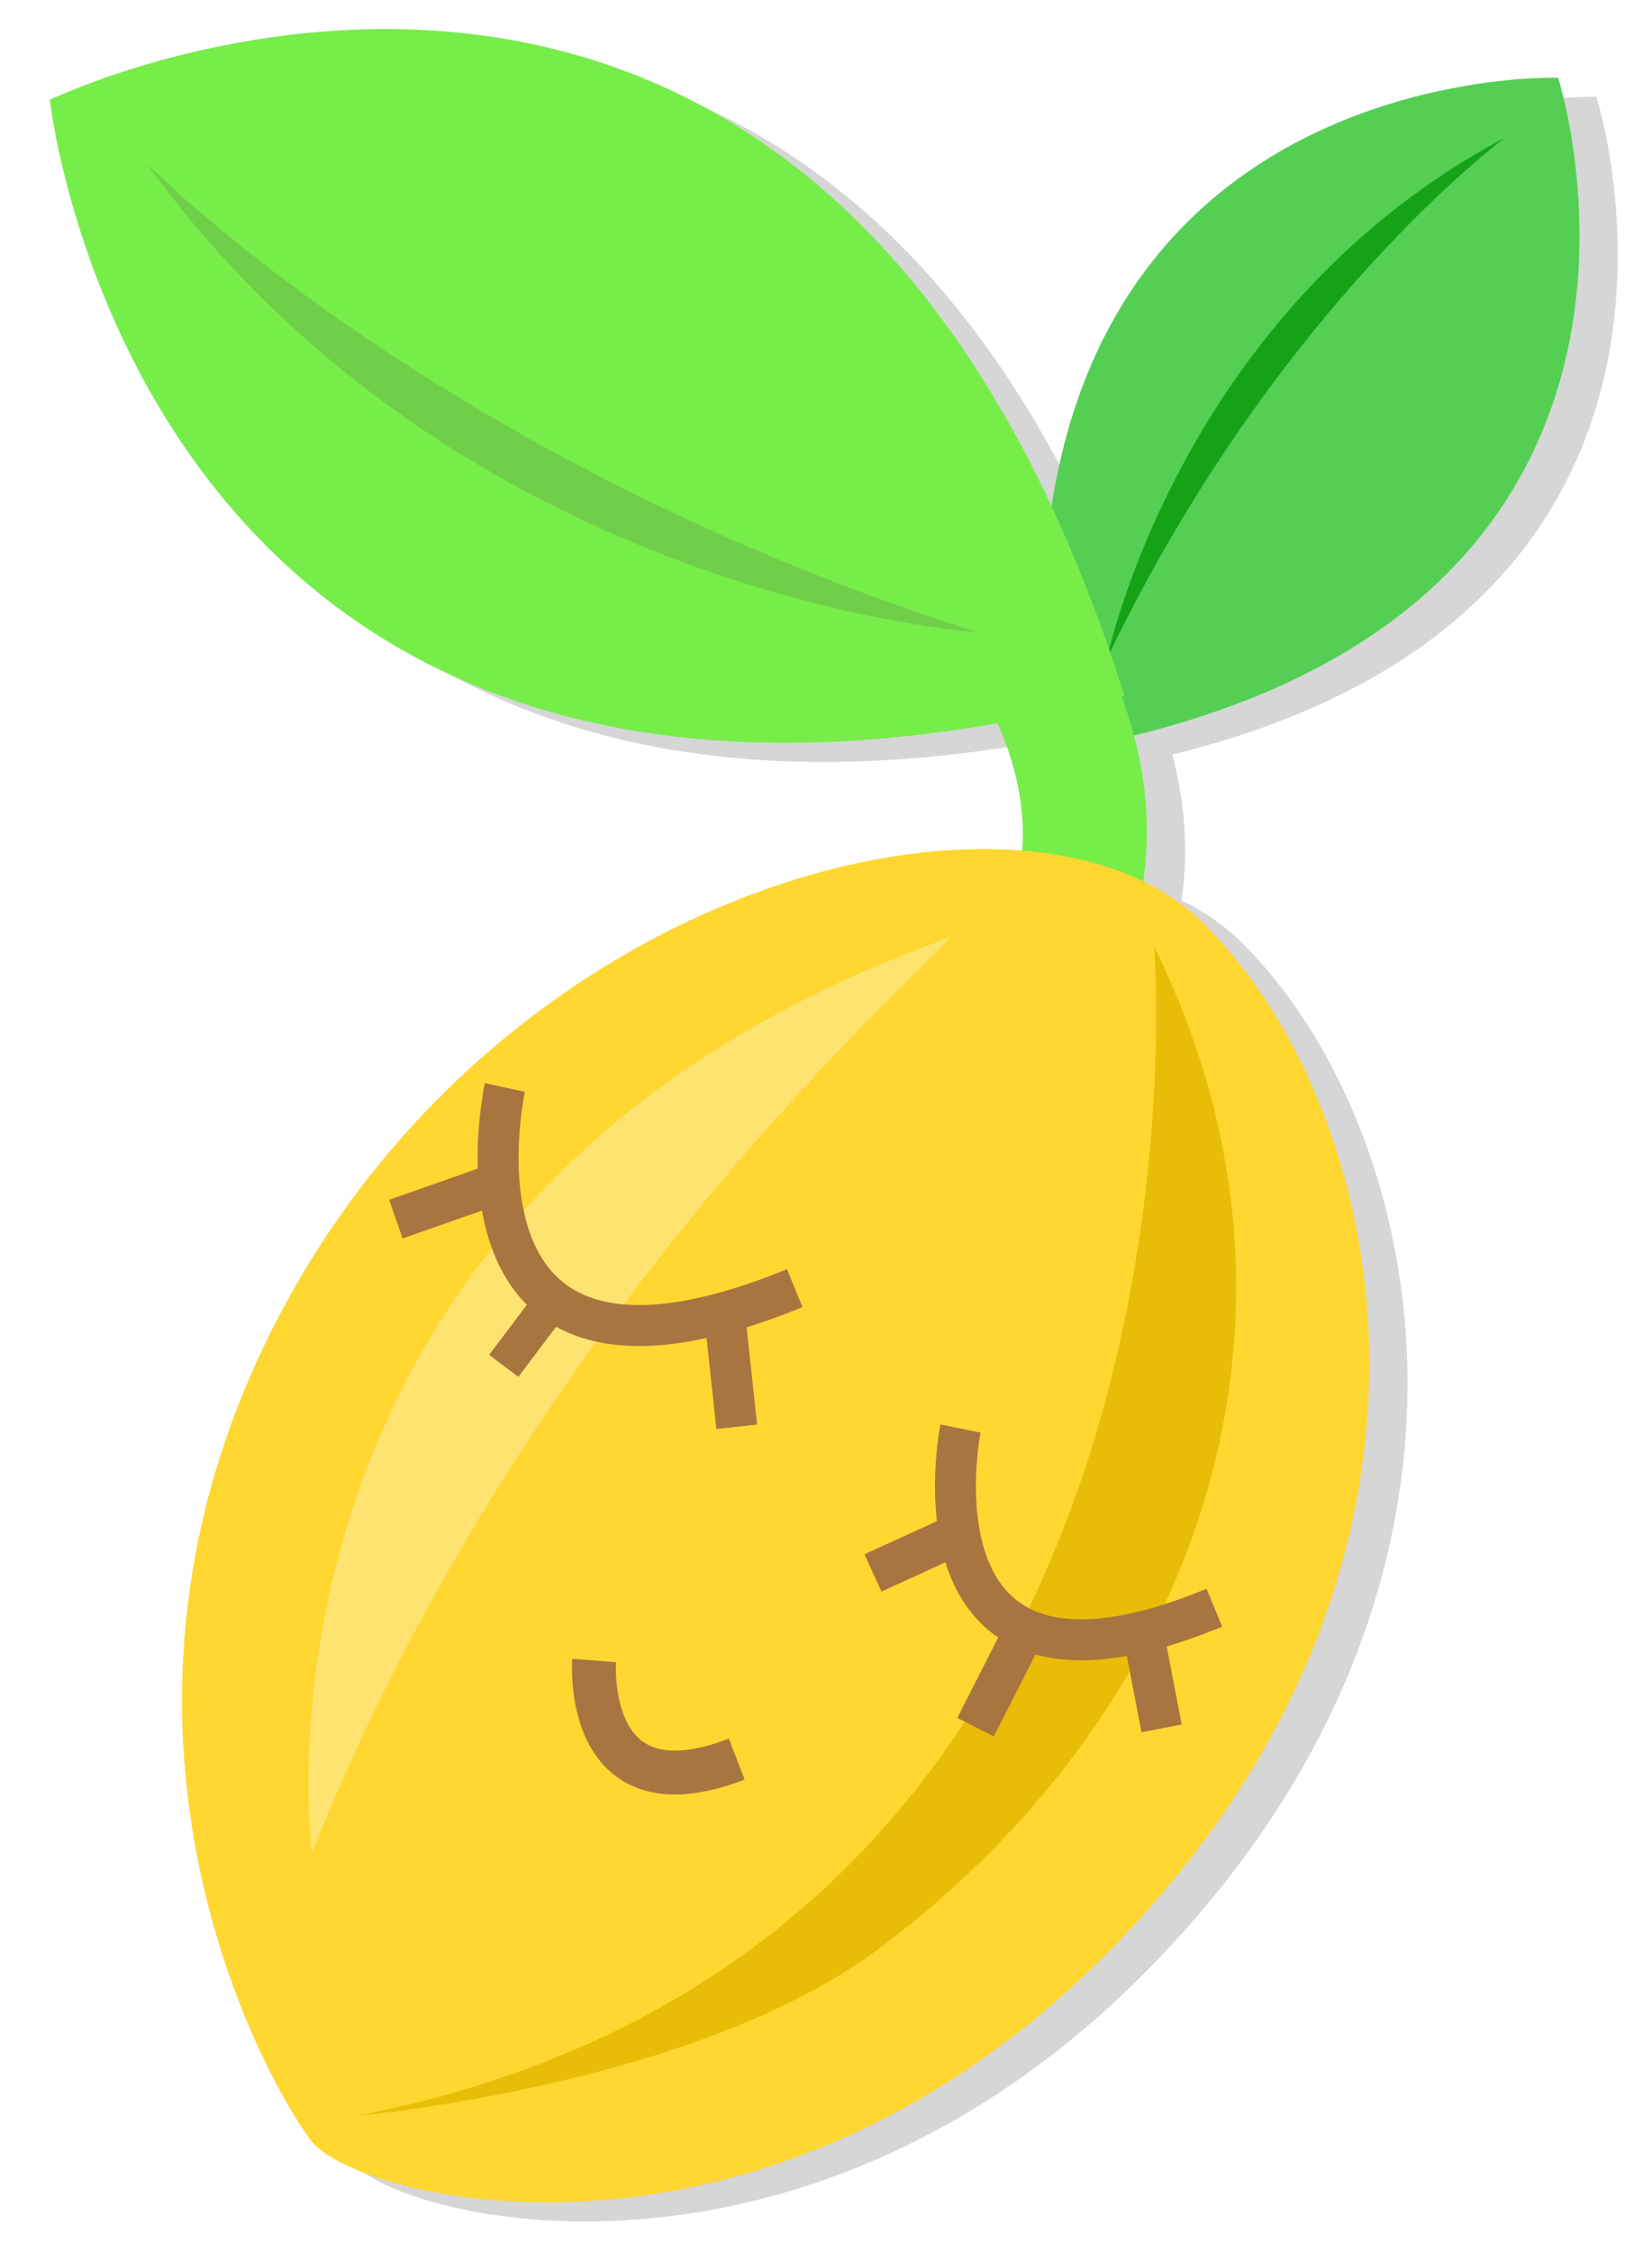 <?xml version="1.0" encoding="utf-8"?>
<!-- Generator: Adobe Illustrator 21.1.0, SVG Export Plug-In . SVG Version: 6.00 Build 0)  -->
<svg version="1.1" id="Capa_1" xmlns="http://www.w3.org/2000/svg" xmlns:xlink="http://www.w3.org/1999/xlink" x="0px" y="0px"
	 viewBox="0 0 285 388.3" style="enable-background:new 0 0 285 388.3;" xml:space="preserve">
<style type="text/css">
	.st0{opacity:0.22;}
	.st1{fill:#444444;}
	.st2{fill:#444444;stroke:#A87540;stroke-width:7.065;stroke-miterlimit:10;}
	.st3{fill:#444444;stroke:#A87540;stroke-width:6.305;stroke-miterlimit:10;}
	.st4{fill:#444444;stroke:#A87540;stroke-width:7.567;stroke-miterlimit:10;}
	.st5{fill:#54CF54;}
	.st6{fill:#15A219;}
	.st7{fill:#77ED49;}
	.st8{fill:#70CF48;}
	.st9{fill:#FFD730;}
	.st10{fill:#E9BD07;}
	.st11{fill:#FFE370;}
	.st12{fill:none;stroke:#A87540;stroke-width:7.065;stroke-miterlimit:10;}
	.st13{fill:none;stroke:#A87540;stroke-width:6.305;stroke-miterlimit:10;}
	.st14{fill:none;stroke:#A87540;stroke-width:7.567;stroke-miterlimit:10;}
</style>
<g>
	<g class="st0">
		<path class="st1" d="M275.4,16.7c0,0,31.2,96.5-87.7,116.4l0,0C174.1,13.3,275.4,16.7,275.4,16.7L275.4,16.7z"/>
		<path class="st1" d="M197.6,116.8c0,0,12.4-60,68.7-89.8C266.3,27,226.7,56.2,197.6,116.8z"/>
		<g>
			<path class="st1" d="M200.1,123.4c0.2,0,0.4-0.1,0.5-0.1C147.9-43.9,15.3,20.5,15.2,20.5c0,0,14.4,133.6,163.5,107.5
				c10.9,24.8-1.9,38.7-3.5,40.4l7.5,7.7l7.4,7.8C199.1,175.3,211,152.8,200.1,123.4z"/>
			<polygon class="st1" points="200.6,123.3 200.6,123.3 200.6,123.3 			"/>
			<polygon class="st1" points="15.2,20.5 15.2,20.5 15.2,20.5 			"/>
		</g>
		<path class="st1" d="M175.2,112.3c0,0-88.9-5.7-143.3-80.8C32,31.6,81.9,82.7,175.2,112.3z"/>
		<g>
			<path class="st1" d="M206.6,330.3c-61.7,71.8-138.3,53.1-146.5,41.9c-9.2-12.6-41.7-73.3-5.1-142.5
				c39.9-75.4,129.3-96.7,159.1-67.3C244.8,192.6,262.2,265.6,206.6,330.3z"/>
		</g>
		<g>
			<path class="st1" d="M205.7,166.5c0,0,14.3,172.1-137.5,201.6c0,0,58-5.1,89.6-28.5C213,298.7,237.6,231,205.7,166.5z"/>
		</g>
		<g>
			<path class="st1" d="M60.4,322.8c0,0-15.4-113.2,109.9-157.8C170.7,166.7,98.8,226.4,60.4,322.8z"/>
		</g>
		<path class="st2" d="M93.7,190.8c0,0-13.3,60.5,50,34.6"/>
		<line class="st2" x1="93.4" y1="207" x2="74.9" y2="213.5"/>
		<line class="st3" x1="102.1" y1="227.4" x2="93.5" y2="238.8"/>
		<line class="st2" x1="131.8" y1="230.8" x2="133.7" y2="249.3"/>
		<path class="st2" d="M172.3,249.7c0,0-10.8,53.4,43.8,30.9"/>
		<line class="st2" x1="171.3" y1="268.1" x2="157.2" y2="274.5"/>
		<line class="st2" x1="183.6" y1="284.2" x2="174.9" y2="301.1"/>
		<line class="st2" x1="203.7" y1="284.2" x2="207" y2="301.3"/>
		<path class="st4" d="M109.2,289.6c0,0-2.1,27.3,24.6,17"/>
	</g>
	<g>
		<path class="st5" d="M268.8,13.4c0,0,31.2,96.5-87.7,116.4l0,0C167.5,10,268.8,13.4,268.8,13.4L268.8,13.4z"/>
		<path class="st6" d="M191,113.5c0,0,12.4-60,68.7-89.8C259.7,23.7,220.1,52.8,191,113.5z"/>
		<g>
			<path class="st7" d="M193.5,120.1c0.2,0,0.4-0.1,0.5-0.1C141.3-47.2,8.7,17.2,8.6,17.2c0,0,14.4,133.6,163.5,107.5
				c10.9,24.8-1.9,38.7-3.5,40.4l7.5,7.7l7.4,7.8C192.5,172,204.4,149.5,193.5,120.1z"/>
			<polygon class="st7" points="194,120 194,120 194,120 			"/>
			<polygon class="st7" points="8.6,17.2 8.6,17.2 8.6,17.2 			"/>
		</g>
		<path class="st8" d="M168.6,109c0,0-88.9-5.7-143.3-80.8C25.4,28.2,75.3,79.4,168.6,109z"/>
		<g>
			<path class="st9" d="M200,327c-61.7,71.8-138.3,53.1-146.5,41.9c-9.2-12.6-41.7-73.3-5.1-142.5c39.9-75.4,129.3-96.7,159.1-67.3
				C238.2,189.3,255.6,262.3,200,327z"/>
		</g>
		<g>
			<path class="st10" d="M199.1,163.2c0,0,14.3,172.1-137.5,201.6c0,0,58-5.1,89.6-28.5C206.4,295.4,231,227.7,199.1,163.2z"/>
		</g>
		<g>
			<path class="st11" d="M53.8,319.5c0,0-15.4-113.2,109.9-157.8C164.1,163.4,92.2,223.1,53.8,319.5z"/>
		</g>
		<path class="st12" d="M87.1,187.5c0,0-13.3,60.5,50,34.6"/>
		<line class="st12" x1="86.8" y1="203.7" x2="68.3" y2="210.2"/>
		<line class="st13" x1="95.5" y1="224.1" x2="86.9" y2="235.5"/>
		<line class="st12" x1="125.1" y1="227.5" x2="127.1" y2="246"/>
		<path class="st12" d="M165.7,246.3c0,0-10.8,53.4,43.8,30.9"/>
		<line class="st12" x1="164.6" y1="264.8" x2="150.6" y2="271.2"/>
		<line class="st12" x1="176.9" y1="280.9" x2="168.3" y2="297.8"/>
		<line class="st12" x1="197.1" y1="280.9" x2="200.4" y2="298"/>
		<path class="st14" d="M102.5,286.3c0,0-2.1,27.3,24.6,17"/>
	</g>
</g>
</svg>
